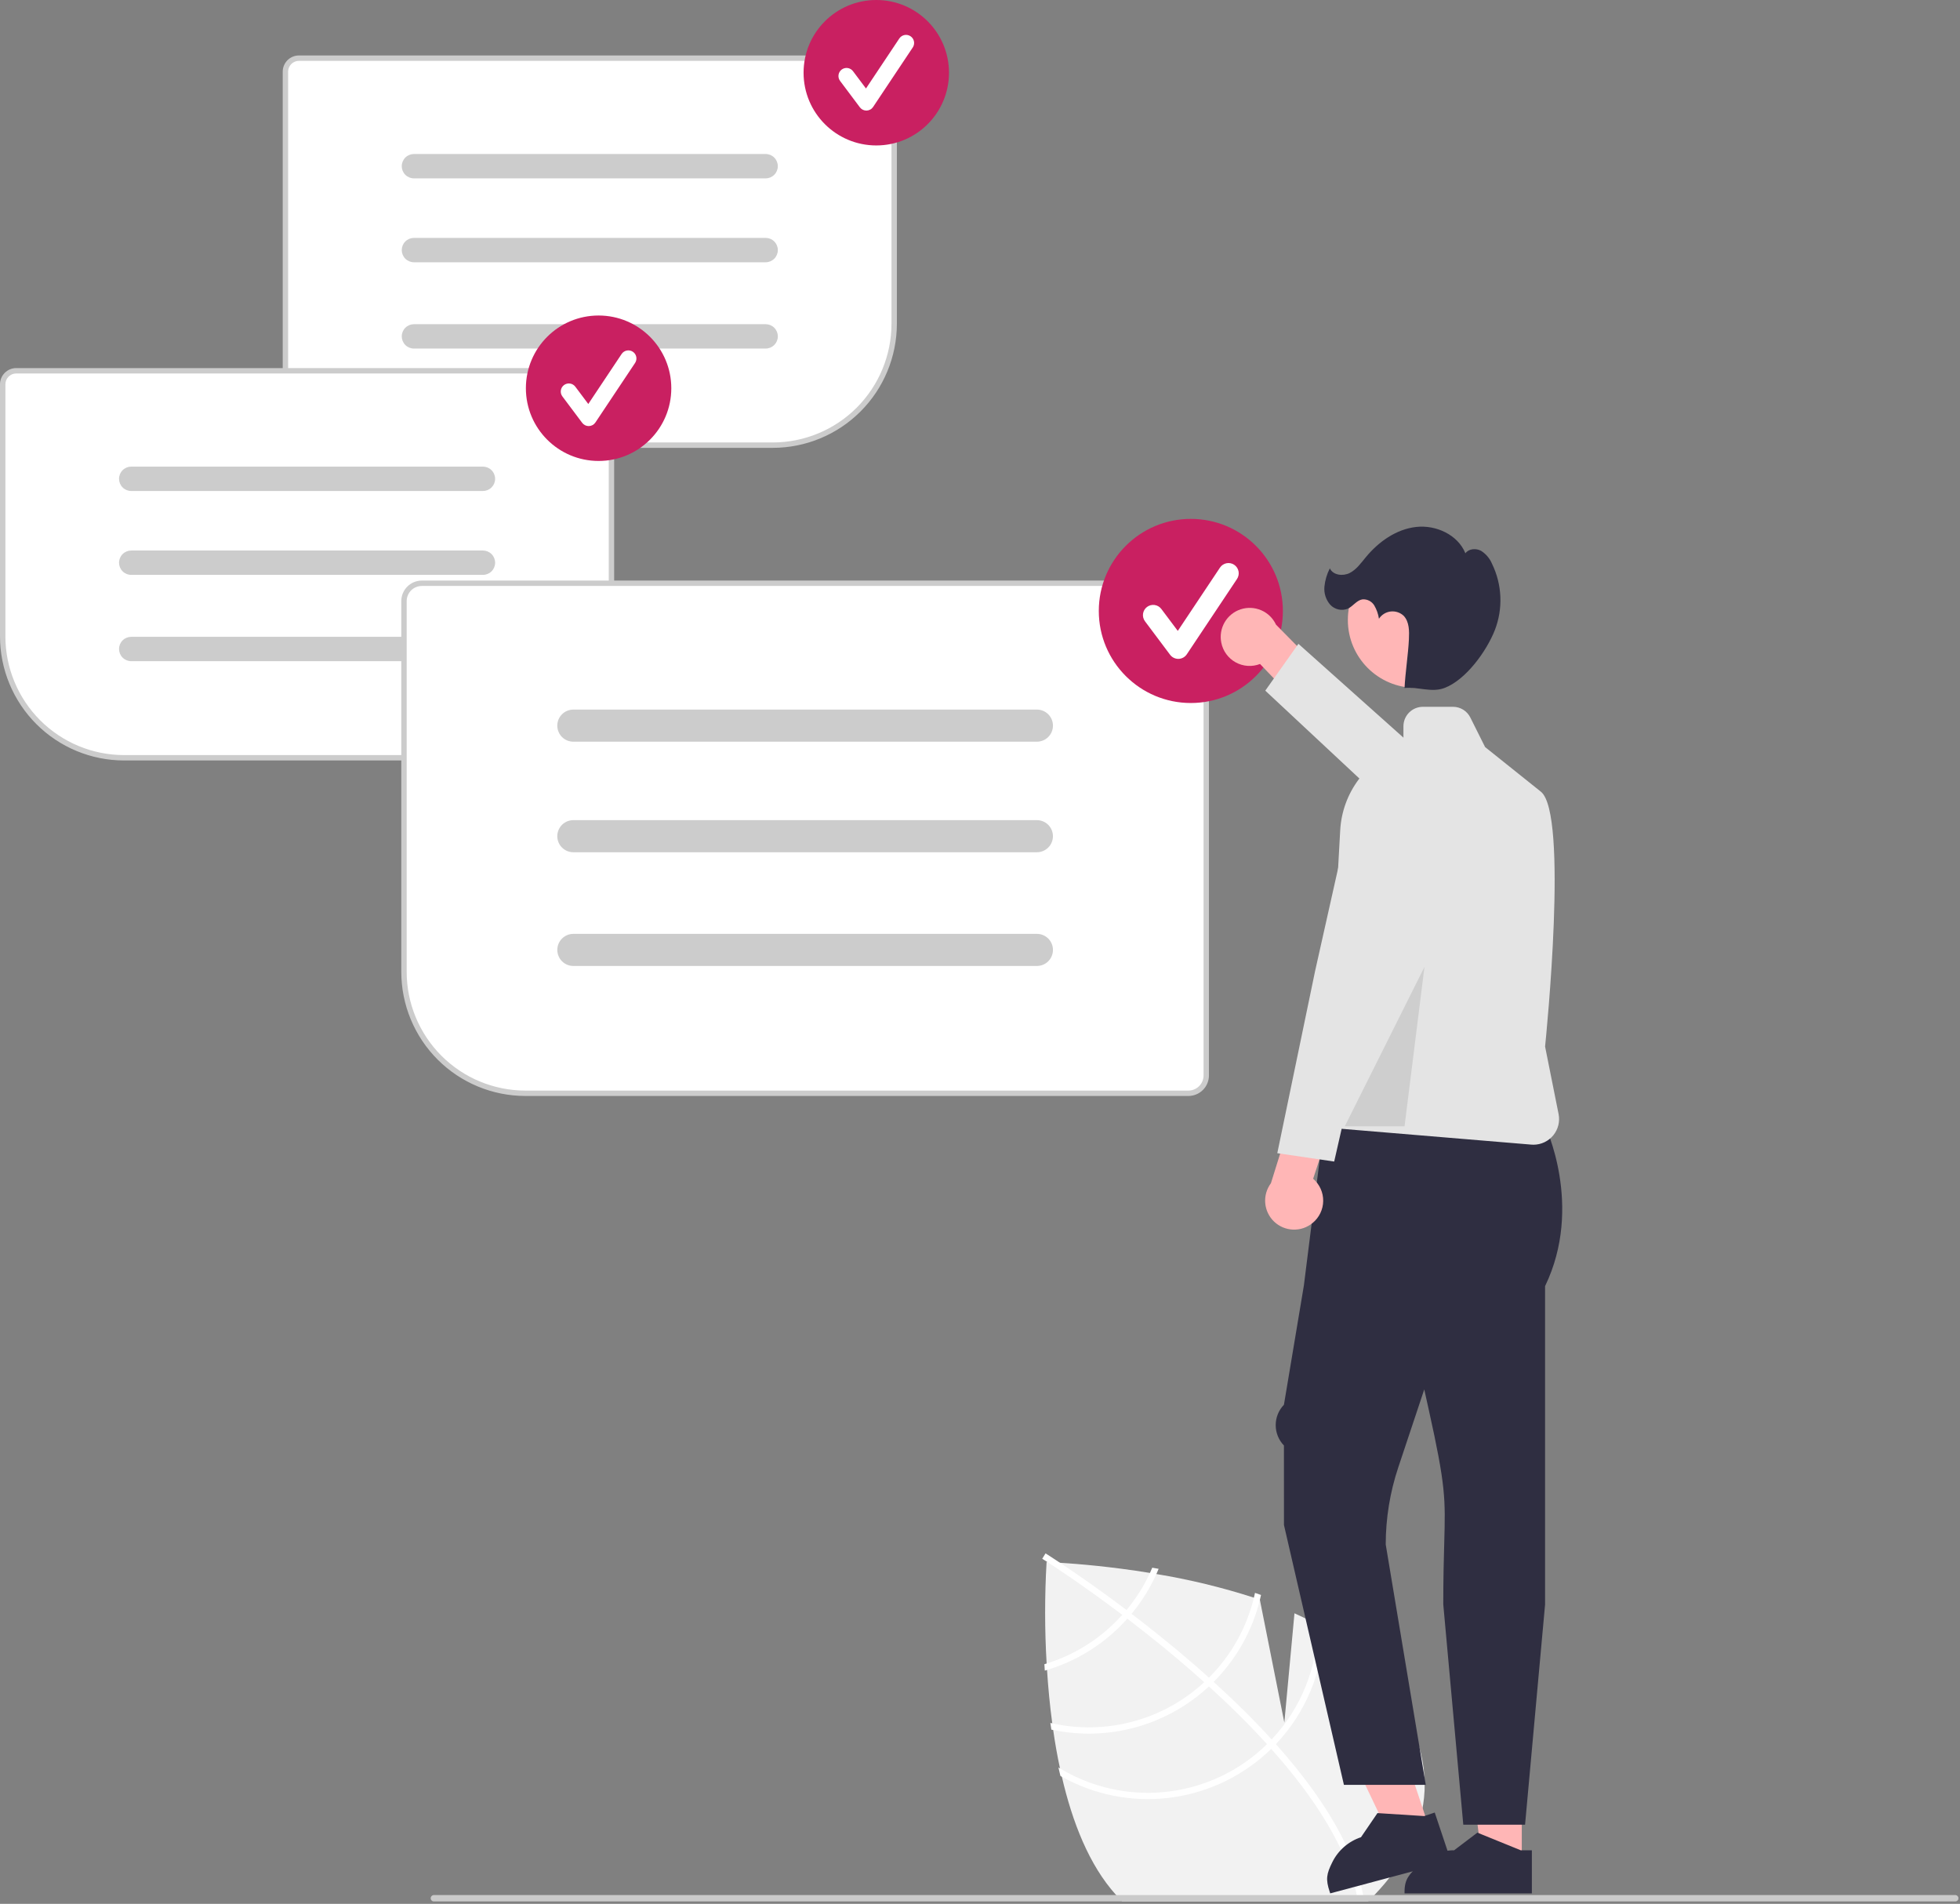 <svg width="727" height="706" viewBox="0 0 727 706" fill="none" xmlns="http://www.w3.org/2000/svg">
<rect x="0" y="0" width="727" height="706" fill="#808080" stroke="none"/>
<g clip-path="url(#clip0_575_2391)">
<path d="M509.793 702.74C509.033 703.54 508.243 704.33 507.443 705.12H416.223C415.473 704.35 414.733 703.56 413.993 702.74C413.963 702.71 413.932 702.67 413.903 702.64C403.993 691.66 397.753 675.7 393.863 658.87C393.613 657.85 393.393 656.82 393.173 655.78C392.153 651.05 391.323 646.27 390.643 641.53C390.523 640.71 390.403 639.89 390.303 639.07C389.383 632.26 388.763 625.56 388.363 619.27C388.313 618.46 388.263 617.67 388.213 616.88C387.48 604.358 387.473 591.803 388.193 579.28C388.193 579.28 388.313 579.28 388.543 579.29C389.213 579.32 390.823 579.39 393.193 579.53C399.723 579.93 412.043 580.93 426.533 583.29C427.323 583.42 428.123 583.56 428.923 583.7C441.179 585.725 453.268 588.653 465.093 592.46C465.833 592.71 466.563 592.96 467.303 593.21L467.313 593.26L476.383 638.77L480.143 598.26C483.133 599.61 486.043 601.05 488.833 602.59C489.613 603.02 490.373 603.45 491.123 603.89C497.501 607.505 503.291 612.07 508.293 617.43C538.043 650.4 531.673 679.87 509.793 702.74Z" fill="#F2F2F2"/>
<path d="M471.672 645.032L473.254 646.784C491.533 667.243 502.442 686.232 505.803 703.504C505.856 703.754 505.893 704.005 505.946 704.255L504.777 704.477L503.65 704.676C500.22 685.845 487.449 666.38 471.51 648.532C471.002 647.951 470.486 647.363 469.953 646.789C463.138 639.293 455.813 632.102 448.405 625.378C447.836 624.853 447.251 624.326 446.665 623.8C436.842 614.975 426.959 606.992 418.145 600.262C417.524 599.783 416.894 599.313 416.273 598.851C401.307 587.521 389.696 580.012 387.108 578.366C386.796 578.159 386.619 578.051 386.579 578.024L387.192 577.046L387.193 577.03L387.814 576.044C387.854 576.071 388.448 576.432 389.52 577.132C393.549 579.729 404.376 586.876 417.846 597.037C418.451 597.498 419.081 597.969 419.702 598.447C426.86 603.901 434.689 610.15 442.596 616.99C444.585 618.705 446.524 620.418 448.414 622.127C449.008 622.646 449.593 623.172 450.162 623.697C458.171 630.965 465.341 638.077 471.672 645.032Z" fill="white"/>
<path d="M427.393 581.351C427.123 582.001 426.833 582.651 426.533 583.291C424.248 588.234 421.327 592.856 417.843 597.041C417.333 597.641 416.813 598.251 416.273 598.851C414.813 600.461 413.259 602.017 411.613 603.521C404.875 609.62 396.89 614.179 388.213 616.881C387.932 616.971 387.663 617.061 387.383 617.141C387.432 617.931 387.483 618.711 387.533 619.521C387.813 619.441 388.083 619.361 388.363 619.271C397.57 616.495 406.045 611.706 413.173 605.251C414.916 603.676 416.575 602.01 418.143 600.261C418.682 599.671 419.203 599.061 419.703 598.451C423.429 593.973 426.53 589.012 428.923 583.701C429.203 583.061 429.483 582.421 429.753 581.771C428.953 581.631 428.163 581.491 427.393 581.351Z" fill="white"/>
<path d="M465.503 590.69C465.383 591.28 465.243 591.87 465.093 592.46C462.382 603.702 456.608 613.972 448.413 622.13C447.843 622.7 447.263 623.26 446.663 623.8C446.493 623.97 446.303 624.15 446.123 624.31C438.668 631.04 429.712 635.891 420.003 638.459C410.293 641.026 400.11 641.236 390.303 639.07C390.073 639.03 389.833 638.97 389.603 638.92C389.723 639.74 389.833 640.57 389.963 641.39C390.193 641.44 390.413 641.49 390.643 641.53C400.699 643.611 411.104 643.293 421.014 640.601C430.924 637.91 440.06 632.922 447.683 626.04C447.923 625.82 448.173 625.61 448.403 625.38C449.003 624.82 449.583 624.26 450.163 623.7C458.549 615.308 464.48 604.782 467.313 593.26C467.463 592.66 467.603 592.06 467.733 591.46C466.993 591.2 466.253 590.94 465.503 590.69Z" fill="white"/>
<path d="M488.833 600.9C488.843 601.46 488.843 602.03 488.833 602.59C488.666 618.394 482.537 633.552 471.673 645.03C471.113 645.63 470.533 646.21 469.953 646.79C469.323 647.4 468.693 648.01 468.043 648.59C457.983 657.657 445.275 663.25 431.795 664.545C418.314 665.839 404.774 662.767 393.173 655.78C392.974 655.677 392.78 655.563 392.593 655.44C392.833 656.5 393.073 657.54 393.333 658.58C393.513 658.68 393.682 658.78 393.863 658.87C405.8 665.527 419.521 668.282 433.103 666.751C446.685 665.219 459.447 659.478 469.603 650.33C470.253 649.74 470.903 649.15 471.513 648.53C472.113 647.96 472.682 647.38 473.253 646.78C484.27 635.161 490.631 619.895 491.123 603.89C491.143 603.35 491.153 602.81 491.153 602.27C490.393 601.8 489.613 601.35 488.833 600.9Z" fill="white"/>
<path d="M286.667 165.578H110.882C109.419 165.576 108.017 164.995 106.982 163.96C105.948 162.926 105.366 161.523 105.364 160.061V26.585C105.366 25.122 105.948 23.72 106.982 22.686C108.016 21.651 109.419 21.069 110.882 21.067H326.65C328.113 21.069 329.515 21.651 330.55 22.686C331.584 23.72 332.166 25.122 332.167 26.585V120.078C332.154 132.141 327.356 143.706 318.826 152.236C310.296 160.766 298.731 165.565 286.667 165.578Z" fill="white"/>
<path d="M286.667 166.078H110.882C109.286 166.076 107.757 165.442 106.629 164.314C105.501 163.185 104.866 161.656 104.864 160.061V26.585C104.866 24.99 105.501 23.46 106.629 22.332C107.757 21.204 109.286 20.569 110.882 20.567H326.65C328.245 20.569 329.775 21.204 330.903 22.332C332.031 23.46 332.666 24.99 332.667 26.585V120.078C332.654 132.274 327.803 143.966 319.179 152.59C310.555 161.213 298.863 166.064 286.667 166.078ZM110.882 22.567C109.817 22.569 108.795 22.992 108.042 23.746C107.289 24.499 106.865 25.52 106.864 26.585V160.061C106.865 161.126 107.289 162.147 108.042 162.9C108.795 163.653 109.817 164.077 110.882 164.078H286.667C298.333 164.065 309.517 159.425 317.766 151.176C326.014 142.928 330.654 131.744 330.667 120.078V26.585C330.666 25.52 330.243 24.499 329.49 23.746C328.736 22.992 327.715 22.569 326.65 22.567H110.882Z" fill="#CCCCCC"/>
<path d="M283.998 66.144H153.534C152.336 66.144 151.187 65.669 150.34 64.822C149.493 63.975 149.018 62.826 149.018 61.628C149.018 60.431 149.493 59.282 150.34 58.435C151.187 57.588 152.336 57.112 153.534 57.112H283.998C285.195 57.114 286.342 57.591 287.187 58.437C288.033 59.284 288.507 60.432 288.507 61.628C288.507 62.825 288.033 63.973 287.187 64.819C286.342 65.666 285.195 66.143 283.998 66.144Z" fill="#CCCCCC"/>
<path d="M283.998 97.255H153.534C152.336 97.255 151.187 96.779 150.34 95.932C149.493 95.085 149.018 93.936 149.018 92.739C149.018 91.541 149.493 90.392 150.34 89.545C151.187 88.698 152.336 88.223 153.534 88.223H283.998C285.196 88.223 286.344 88.698 287.191 89.545C288.038 90.392 288.514 91.541 288.514 92.739C288.514 93.936 288.038 95.085 287.191 95.932C286.344 96.779 285.196 97.255 283.998 97.255Z" fill="#CCCCCC"/>
<path d="M283.998 129.255H153.534C152.336 129.255 151.187 128.779 150.34 127.932C149.493 127.085 149.018 125.936 149.018 124.739C149.018 123.541 149.493 122.392 150.34 121.545C151.187 120.698 152.336 120.223 153.534 120.223H283.998C285.196 120.223 286.344 120.698 287.191 121.545C288.038 122.392 288.514 123.541 288.514 124.739C288.514 125.936 288.038 127.085 287.191 127.932C286.344 128.779 285.196 129.255 283.998 129.255Z" fill="#CCCCCC"/>
<path d="M325.03 53.937C339.924 53.937 351.998 41.863 351.998 26.968C351.998 12.074 339.924 0 325.03 0C310.136 0 298.061 12.074 298.061 26.968C298.061 41.863 310.136 53.937 325.03 53.937Z" fill="#C92061"/>
<path d="M321.351 41.005C320.885 41.005 320.426 40.896 320.009 40.688C319.593 40.48 319.231 40.177 318.951 39.805L311.594 29.995C311.357 29.679 311.185 29.321 311.088 28.939C310.99 28.558 310.968 28.16 311.024 27.77C311.08 27.381 311.212 27.005 311.412 26.666C311.613 26.327 311.879 26.031 312.194 25.795C312.509 25.558 312.868 25.387 313.249 25.289C313.631 25.191 314.028 25.169 314.418 25.225C314.808 25.281 315.183 25.413 315.522 25.614C315.861 25.814 316.157 26.08 316.394 26.395L321.207 32.812L333.57 14.268C334.011 13.607 334.697 13.147 335.478 12.991C336.258 12.835 337.068 12.995 337.73 13.437C338.392 13.878 338.852 14.564 339.008 15.344C339.164 16.124 339.003 16.935 338.562 17.597L323.847 39.669C323.581 40.068 323.223 40.398 322.803 40.63C322.383 40.862 321.914 40.99 321.434 41.004C321.407 41.004 321.379 41.005 321.351 41.005Z" fill="white"/>
<path d="M221.786 281.507H46C33.937 281.494 22.372 276.696 13.842 268.166C5.312 259.636 0.514 248.07 0.5 236.007V142.514C0.502 141.051 1.084 139.649 2.118 138.614C3.153 137.58 4.555 136.998 6.018 136.996H221.786C223.249 136.998 224.651 137.58 225.686 138.614C226.72 139.649 227.302 141.051 227.304 142.514V275.989C227.302 277.452 226.72 278.855 225.686 279.889C224.651 280.924 223.249 281.506 221.786 281.507Z" fill="white"/>
<path d="M221.786 282.007H46C33.804 281.993 22.112 277.143 13.488 268.519C4.865 259.895 0.014 248.203 0 236.007V142.514C0.002 140.919 0.636 139.389 1.765 138.261C2.893 137.133 4.423 136.498 6.018 136.496H221.786C223.381 136.498 224.911 137.133 226.039 138.261C227.167 139.389 227.802 140.919 227.804 142.514V275.989C227.802 277.585 227.167 279.114 226.039 280.243C224.911 281.371 223.381 282.006 221.786 282.007ZM6.018 138.496C4.953 138.497 3.932 138.921 3.178 139.674C2.425 140.428 2.001 141.449 2 142.514V236.007C2.013 247.673 6.653 258.857 14.902 267.105C23.151 275.354 34.334 279.994 46 280.007H221.786C222.851 280.006 223.872 279.582 224.626 278.829C225.379 278.076 225.803 277.055 225.804 275.989V142.514C225.802 141.449 225.379 140.428 224.625 139.674C223.872 138.921 222.851 138.497 221.786 138.496H6.018Z" fill="#CCCCCC"/>
<path d="M179.134 182.073H48.67C47.472 182.073 46.323 181.597 45.476 180.75C44.629 179.904 44.154 178.755 44.154 177.557C44.154 176.359 44.629 175.211 45.476 174.364C46.323 173.517 47.472 173.041 48.67 173.041H179.134C180.332 173.041 181.48 173.517 182.327 174.364C183.174 175.211 183.65 176.359 183.65 177.557C183.65 178.755 183.174 179.904 182.327 180.75C181.48 181.597 180.332 182.073 179.134 182.073Z" fill="#CCCCCC"/>
<path d="M179.134 213.184H48.67C47.472 213.184 46.323 212.708 45.476 211.861C44.629 211.014 44.154 209.865 44.154 208.667C44.154 207.47 44.629 206.321 45.476 205.474C46.323 204.627 47.472 204.151 48.67 204.151H179.134C180.332 204.151 181.48 204.627 182.327 205.474C183.174 206.321 183.65 207.47 183.65 208.667C183.65 209.865 183.174 211.014 182.327 211.861C181.48 212.708 180.332 213.184 179.134 213.184Z" fill="#CCCCCC"/>
<path d="M179.134 245.184H48.67C47.472 245.184 46.323 244.708 45.476 243.861C44.629 243.014 44.154 241.865 44.154 240.667C44.154 239.47 44.629 238.321 45.476 237.474C46.323 236.627 47.472 236.151 48.67 236.151H179.134C180.332 236.151 181.48 236.627 182.327 237.474C183.174 238.321 183.65 239.47 183.65 240.667C183.65 241.865 183.174 243.014 182.327 243.861C181.48 244.708 180.332 245.184 179.134 245.184Z" fill="#CCCCCC"/>
<path d="M222.03 170.937C236.924 170.937 248.998 158.863 248.998 143.969C248.998 129.074 236.924 117 222.03 117C207.136 117 195.061 129.074 195.061 143.969C195.061 158.863 207.136 170.937 222.03 170.937Z" fill="#C92061"/>
<path d="M218.351 158.005C217.885 158.005 217.426 157.896 217.009 157.688C216.593 157.48 216.231 157.177 215.951 156.805L208.594 146.995C208.357 146.679 208.185 146.321 208.088 145.939C207.99 145.558 207.968 145.16 208.024 144.77C208.08 144.38 208.212 144.005 208.413 143.666C208.613 143.327 208.879 143.031 209.194 142.795C209.509 142.559 209.868 142.387 210.249 142.289C210.631 142.191 211.028 142.169 211.418 142.225C211.808 142.281 212.183 142.413 212.522 142.614C212.861 142.814 213.157 143.08 213.394 143.395L218.207 149.812L230.57 131.268C231.011 130.606 231.697 130.147 232.478 129.991C233.258 129.835 234.068 129.995 234.73 130.436C235.392 130.878 235.852 131.564 236.008 132.344C236.164 133.124 236.003 133.935 235.562 134.597L220.847 156.669C220.581 157.068 220.223 157.398 219.803 157.63C219.383 157.862 218.914 157.99 218.434 158.004C218.407 158.004 218.379 158.005 218.351 158.005Z" fill="white"/>
<path d="M440.81 405.92H194.846C182.783 405.907 171.218 401.109 162.688 392.579C154.158 384.049 149.36 372.484 149.346 360.42V222.907C149.348 221.021 150.098 219.213 151.432 217.88C152.765 216.546 154.573 215.796 156.459 215.794H440.81C442.696 215.796 444.504 216.546 445.837 217.88C447.17 219.213 447.92 221.021 447.922 222.907V398.807C447.92 400.693 447.17 402.501 445.837 403.834C444.504 405.168 442.696 405.918 440.81 405.92Z" fill="white"/>
<path d="M440.81 406.42H194.846C182.65 406.407 170.958 401.556 162.335 392.932C153.711 384.308 148.86 372.616 148.846 360.42V222.907C148.848 220.888 149.651 218.953 151.078 217.526C152.506 216.099 154.441 215.296 156.459 215.294H440.81C442.828 215.296 444.763 216.099 446.19 217.526C447.617 218.954 448.42 220.888 448.422 222.907V398.807C448.42 400.825 447.618 402.761 446.19 404.188C444.763 405.615 442.828 406.418 440.81 406.42ZM156.459 217.294C154.971 217.296 153.544 217.888 152.492 218.94C151.44 219.992 150.848 221.419 150.846 222.907V360.42C150.859 372.086 155.499 383.27 163.748 391.519C171.997 399.767 183.181 404.407 194.846 404.42H440.81C442.298 404.419 443.725 403.827 444.777 402.774C445.829 401.722 446.421 400.295 446.422 398.807V222.907C446.421 221.419 445.829 219.992 444.777 218.94C443.725 217.888 442.298 217.296 440.81 217.294H156.459Z" fill="#CCCCCC"/>
<path d="M384.601 275.04H212.668C211.886 275.041 211.111 274.888 210.388 274.589C209.665 274.29 209.008 273.852 208.454 273.299C207.901 272.747 207.462 272.09 207.162 271.368C206.863 270.645 206.708 269.87 206.708 269.088C206.708 268.306 206.863 267.532 207.162 266.809C207.462 266.086 207.901 265.43 208.454 264.877C209.008 264.324 209.665 263.886 210.388 263.588C211.111 263.289 211.886 263.136 212.668 263.137H384.601C385.383 263.136 386.158 263.289 386.881 263.588C387.604 263.886 388.261 264.324 388.814 264.877C389.368 265.43 389.807 266.086 390.106 266.809C390.406 267.532 390.56 268.306 390.56 269.088C390.56 269.87 390.406 270.645 390.106 271.368C389.807 272.09 389.368 272.747 388.814 273.299C388.261 273.852 387.604 274.29 386.881 274.589C386.158 274.888 385.383 275.041 384.601 275.04Z" fill="#CCCCCC"/>
<path d="M384.601 316.039H212.668C211.886 316.04 211.111 315.887 210.388 315.588C209.665 315.289 209.008 314.851 208.454 314.298C207.901 313.746 207.462 313.089 207.162 312.367C206.863 311.644 206.708 310.87 206.708 310.087C206.708 309.305 206.863 308.531 207.162 307.808C207.462 307.085 207.901 306.429 208.454 305.876C209.008 305.323 209.665 304.885 210.388 304.587C211.111 304.288 211.886 304.135 212.668 304.136H384.601C386.179 304.136 387.693 304.763 388.809 305.879C389.925 306.995 390.553 308.509 390.553 310.087C390.553 311.666 389.925 313.18 388.809 314.296C387.693 315.412 386.179 316.039 384.601 316.039Z" fill="#CCCCCC"/>
<path d="M384.601 358.211H212.668C211.089 358.211 209.576 357.584 208.459 356.468C207.343 355.351 206.716 353.838 206.716 352.259C206.716 350.681 207.343 349.167 208.459 348.051C209.576 346.935 211.089 346.308 212.668 346.308H384.601C385.383 346.307 386.158 346.46 386.881 346.758C387.604 347.057 388.261 347.495 388.814 348.048C389.368 348.601 389.807 349.257 390.106 349.98C390.406 350.702 390.56 351.477 390.56 352.259C390.56 353.041 390.406 353.816 390.106 354.538C389.807 355.261 389.368 355.917 388.814 356.47C388.261 357.023 387.604 357.461 386.881 357.76C386.158 358.059 385.383 358.212 384.601 358.211Z" fill="#CCCCCC"/>
<path d="M441.703 260.698C460.558 260.698 475.842 245.413 475.842 226.559C475.842 207.704 460.558 192.42 441.703 192.42C422.849 192.42 407.564 207.704 407.564 226.559C407.564 245.413 422.849 260.698 441.703 260.698Z" fill="#C92061"/>
<path d="M437.046 244.327C436.457 244.327 435.875 244.19 435.348 243.926C434.821 243.662 434.362 243.279 434.008 242.808L424.695 230.389C424.396 229.99 424.178 229.536 424.054 229.053C423.93 228.57 423.903 228.067 423.974 227.574C424.044 227.08 424.211 226.605 424.465 226.176C424.719 225.747 425.056 225.372 425.454 225.073C425.853 224.774 426.307 224.556 426.79 224.432C427.274 224.309 427.776 224.281 428.27 224.352C428.764 224.422 429.239 224.589 429.668 224.843C430.097 225.098 430.472 225.434 430.771 225.833L436.864 233.956L452.514 210.482C453.073 209.645 453.942 209.065 454.929 208.868C455.915 208.671 456.94 208.875 457.777 209.433C458.615 209.991 459.196 210.859 459.394 211.845C459.592 212.832 459.39 213.857 458.833 214.695L440.206 242.636C439.869 243.141 439.416 243.558 438.885 243.852C438.353 244.146 437.759 244.309 437.152 244.326C437.117 244.326 437.081 244.327 437.046 244.327Z" fill="white"/>
<path d="M530.145 677.866L516.256 682.511L491.729 631.148L512.229 624.292L530.145 677.866Z" fill="#FFB6B6"/>
<path d="M538.19 690.145L493.405 702.123L493.216 701.556C491.659 696.9 492.008 694.916 494.199 690.522C495.271 688.359 496.761 686.429 498.584 684.845C500.406 683.261 502.525 682.054 504.817 681.295L504.818 681.294L510.923 672.352L528.262 673.454L532.171 672.146L538.19 690.145Z" fill="#2F2E41"/>
<path d="M564.461 690.925H549.816L542.848 634.435L564.464 634.436L564.461 690.925Z" fill="#FFB6B6"/>
<path d="M568.196 702.122L520.973 702.12V701.523C520.973 696.614 522.885 694.997 526.357 691.526C528.06 689.814 530.085 688.457 532.316 687.533C534.547 686.609 536.939 686.136 539.353 686.143H539.354L547.98 679.599L564.075 686.144L568.197 686.144L568.196 702.122Z" fill="#2F2E41"/>
<path d="M452.999 238.316C453.301 239.85 453.935 241.3 454.858 242.562C455.78 243.825 456.968 244.87 458.338 245.624C459.708 246.378 461.227 246.822 462.787 246.926C464.347 247.029 465.911 246.789 467.369 246.223L484.277 263.875L497.51 256.216L473.283 231.624C472.169 229.238 470.219 227.344 467.802 226.3C465.385 225.256 462.669 225.136 460.169 225.96C457.668 226.785 455.558 228.499 454.236 230.776C452.915 233.053 452.475 235.736 452.999 238.316Z" fill="#FFB6B6"/>
<path d="M562.421 327.072L570.043 319.186L525.965 278.363L481.602 238.751L469.315 256.113L515.804 299.507L562.421 327.072Z" fill="#E4E4E4"/>
<path d="M535.338 594.974C535.338 585.063 535.534 577.994 535.692 572.314C536.153 555.69 536.277 551.222 529.915 522.595L528.281 515.243L518.647 544.147C515.569 553.367 513.997 563.023 513.99 572.743L528.845 661.875H498.483L476.245 565.514L476.235 536.039C474.276 534.012 473.181 531.302 473.181 528.483C473.181 525.663 474.276 522.954 476.235 520.927L483.623 476.768L491.101 417.255H573.008C573.008 417.255 587.463 447.217 573.098 476.937L573.096 595.01L565.674 676.65H542.761L535.338 594.974Z" fill="#2F2E41"/>
<path d="M568 424.459L491.387 418.074L490.989 418.042L497.103 307.988C497.463 301.068 499.891 294.416 504.073 288.891C508.255 283.367 514 279.225 520.562 277.002V269.3C520.564 267.394 521.323 265.566 522.67 264.219C524.018 262.871 525.846 262.113 527.752 262.11H538.946C540.282 262.106 541.593 262.476 542.73 263.178C543.866 263.881 544.784 264.888 545.377 266.085L550.851 277.032L571.549 293.591C581.772 301.77 573.544 383.768 573.102 388.094L578.108 413.125C578.383 414.502 578.35 415.923 578.011 417.285C577.671 418.648 577.034 419.918 576.145 421.005C575.256 422.092 574.138 422.969 572.87 423.572C571.602 424.175 570.216 424.49 568.812 424.493C568.543 424.492 568.272 424.481 568 424.459Z" fill="#E4E4E4"/>
<path d="M486.868 453.517C488.079 452.528 489.058 451.285 489.737 449.877C490.416 448.468 490.778 446.928 490.798 445.364C490.817 443.801 490.493 442.252 489.849 440.827C489.205 439.402 488.256 438.135 487.07 437.117L494.671 413.886L481.68 405.823L471.407 438.781C469.828 440.887 469.076 443.5 469.294 446.123C469.513 448.747 470.686 451.2 472.592 453.016C474.498 454.832 477.003 455.887 479.634 455.979C482.266 456.071 484.839 455.195 486.868 453.517Z" fill="#FFB6B6"/>
<path d="M513.585 295.588L503.038 292.072L487.804 360.04L473.773 427.634L494.876 430.739L511.241 358.868L513.585 295.588Z" fill="#E4E4E4"/>
<path d="M525.103 255.076C539 255.076 550.265 243.811 550.265 229.914C550.265 216.017 539 204.752 525.103 204.752C511.206 204.752 499.941 216.017 499.941 229.914C499.941 243.811 511.206 255.076 525.103 255.076Z" fill="#FFB6B6"/>
<path d="M491.247 217.591C491.479 215.206 492.163 212.888 493.261 210.758C494.437 213.316 498.106 213.76 500.618 212.487C503.129 211.214 504.812 208.796 506.606 206.627C511.342 200.902 517.854 196.259 525.235 195.413C532.616 194.568 540.751 198.293 543.54 205.179C544.792 203.442 547.462 203.248 549.35 204.258C551.175 205.409 552.599 207.095 553.426 209.087C555.284 212.898 556.334 217.052 556.51 221.288C556.686 225.524 555.984 229.751 554.45 233.703C551.342 241.568 543.667 252.164 535.748 255.133C530.941 256.935 526.085 254.628 520.973 255.133C521.24 249.553 522.322 242.668 522.59 237.088C522.737 234.033 522.758 230.614 520.671 228.377C520.031 227.769 519.265 227.309 518.427 227.03C517.589 226.751 516.701 226.66 515.824 226.762C514.947 226.865 514.103 227.158 513.353 227.623C512.602 228.087 511.962 228.711 511.479 229.45C511.221 227.715 510.635 226.045 509.753 224.529C509.301 223.777 508.647 223.167 507.866 222.767C507.085 222.367 506.208 222.193 505.333 222.265C503.198 222.615 501.88 224.806 499.921 225.724C498.808 226.17 497.586 226.265 496.417 225.997C495.249 225.729 494.19 225.111 493.383 224.224C492.599 223.32 492.006 222.265 491.639 221.126C491.272 219.986 491.138 218.784 491.247 217.591Z" fill="#2F2E41"/>
<path opacity="0.1" d="M528.36 358.562L498.809 417.665H520.973L528.36 358.562Z" fill="black"/>
<path d="M726.423 703.93C726.423 704.087 726.393 704.242 726.333 704.386C726.273 704.531 726.186 704.662 726.075 704.773C725.965 704.883 725.833 704.971 725.689 705.031C725.544 705.09 725.389 705.121 725.233 705.12H160.943C160.627 705.12 160.324 704.995 160.101 704.772C159.878 704.549 159.753 704.246 159.753 703.93C159.753 703.615 159.878 703.312 160.101 703.089C160.324 702.866 160.627 702.74 160.943 702.74H725.233C725.389 702.74 725.544 702.77 725.689 702.83C725.833 702.889 725.965 702.977 726.075 703.088C726.186 703.198 726.274 703.33 726.333 703.474C726.393 703.619 726.423 703.774 726.423 703.93Z" fill="#CACACA"/>
</g>
<defs>
<clipPath id="clip0_575_2391">
<rect width="726.423" height="705.12" fill="white"/>
</clipPath>
</defs>
</svg>
